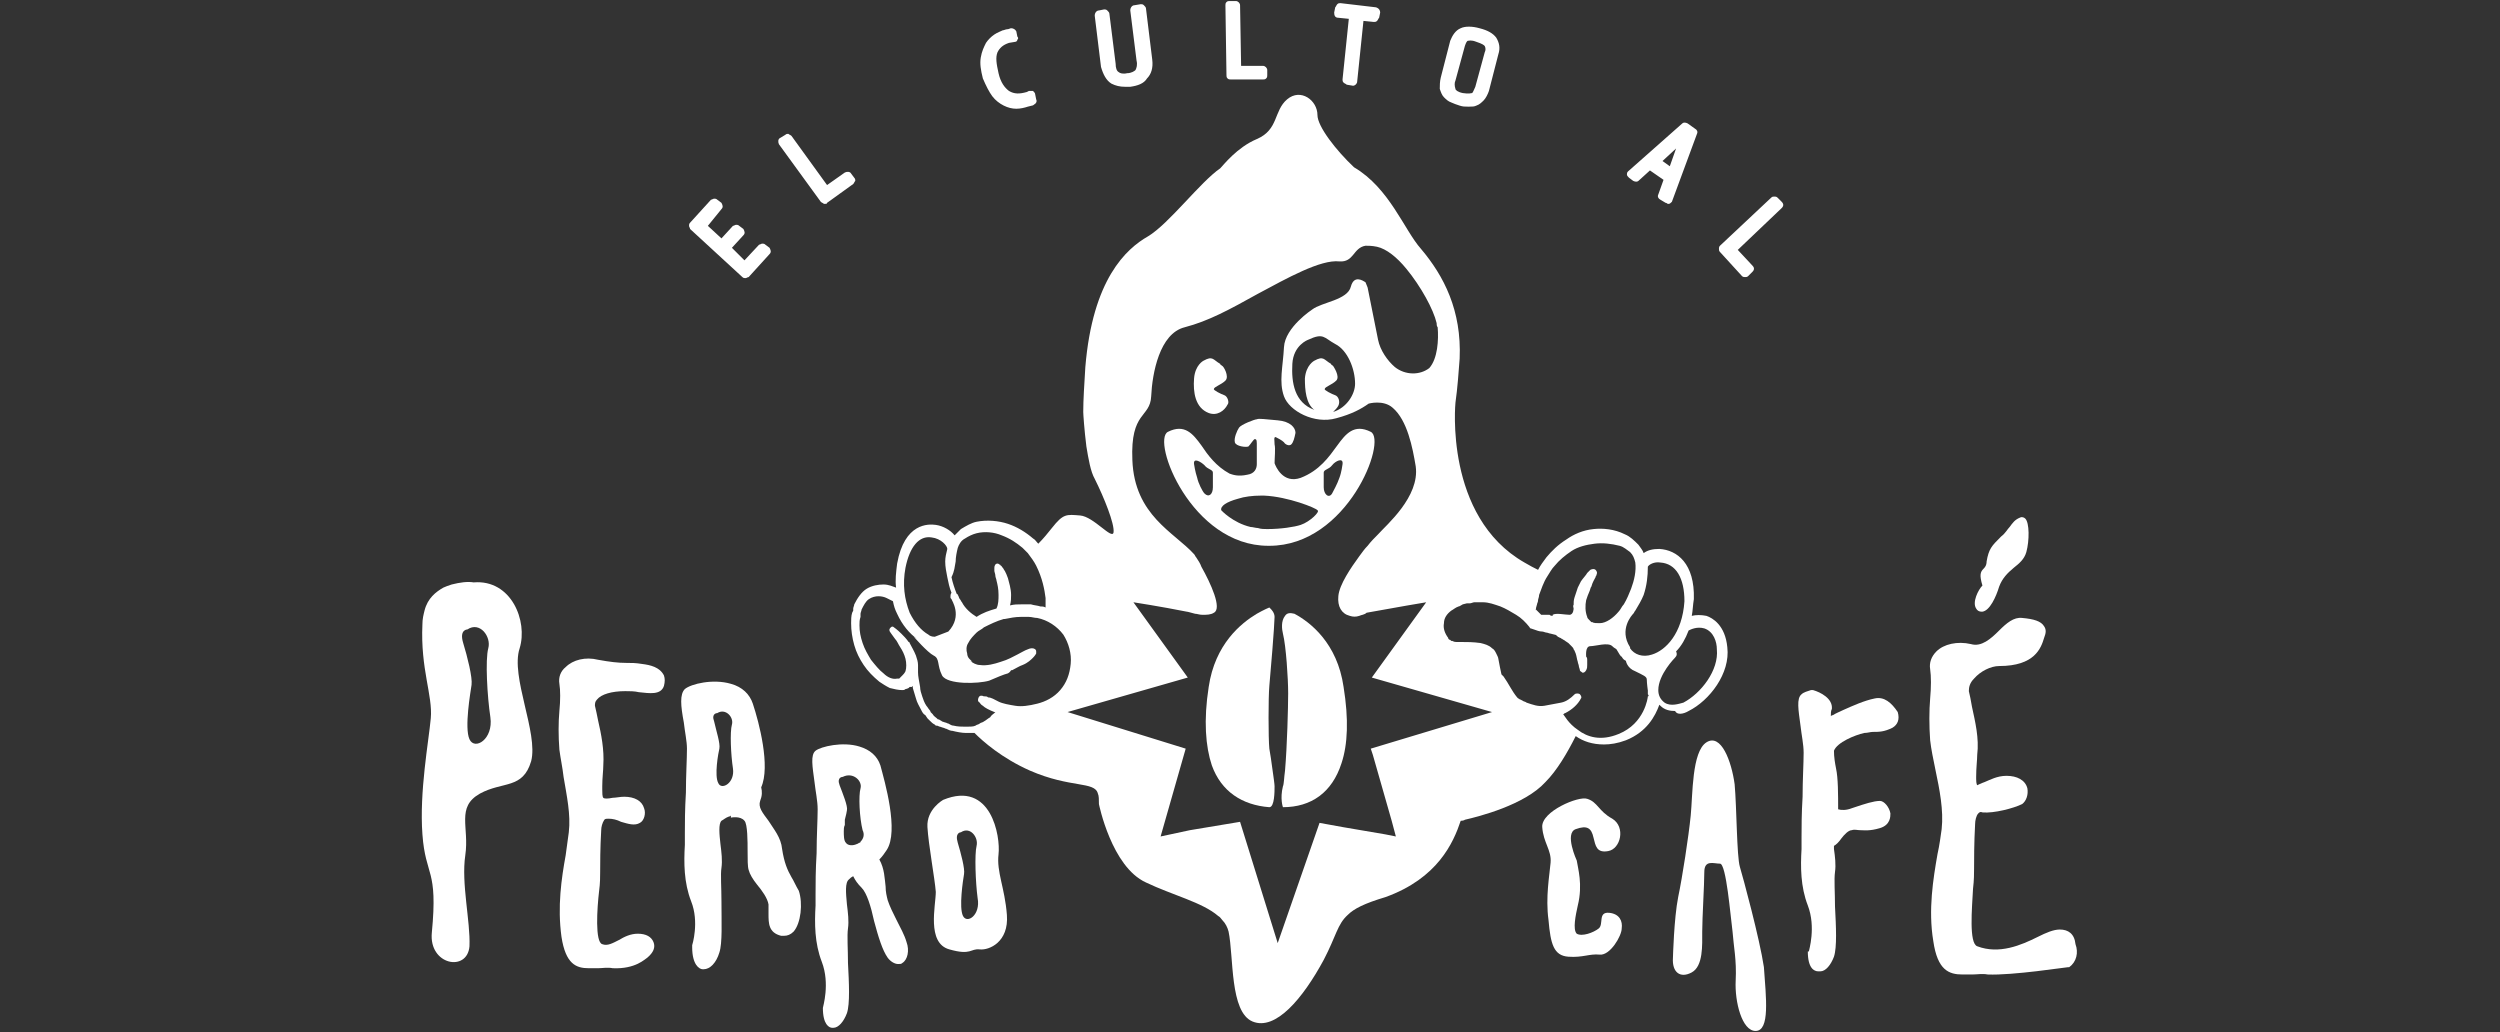 <?xml version="1.0" encoding="utf-8"?>
<!-- Generator: Adobe Illustrator 19.0.0, SVG Export Plug-In . SVG Version: 6.00 Build 0)  -->
<svg version="1.1" id="Layer_1" xmlns="http://www.w3.org/2000/svg" xmlns:xlink="http://www.w3.org/1999/xlink" x="0px" y="0px"
	 viewBox="0 0 239.1 98.7" style="enable-background:new 0 0 239.1 98.7;" xml:space="preserve">
<rect x="0" y="0" width="239.1" height="98.7" fill="#333333" stroke="none"/>
<style type="text/css">
	.st0{fill:#fff;}
</style>
<g id="XMLID_53_">
	<path id="XMLID_328_" class="st0" d="M131.1,41.3c-1.6-0.8-2.4,0.2-3.2,1.3c-0.8,1.1-1.7,2.4-3.5,3.1c-1.7,0.6-2.4-1.1-2.5-1.4
		c0-0.5,0.1-1.4,0-1.8c0-0.4-0.1-0.7,0.1-0.7c0.2,0.1,0.6,0.3,0.8,0.5c0.1,0.2,0.5,0.4,0.7,0.2c0.2-0.2,0.3-0.6,0.4-1.1
		c0-0.5-0.5-1.1-1.7-1.2c-1.2-0.1-1.8-0.2-2-0.1c-0.2,0-1.5,0.5-1.7,0.8c-0.2,0.3-0.5,1-0.4,1.4c0.1,0.4,1.1,0.5,1.3,0.4
		c0.2-0.2,0.5-0.7,0.6-0.7c0.1,0,0.2,0,0.2,0.4c0,0.3,0,1.1,0,1.6h0l0,0c0,0.1,0,0.2,0,0.2c0,0,0,0.1,0,0.1c0,0,0,0,0,0.1
		c0,0.4-0.2,0.9-0.9,1c-0.9,0.2-1.4,0-1.7-0.1c-1.3-0.7-2.1-1.8-2.7-2.7c-0.8-1.1-1.6-2.1-3.2-1.3c-1.6,0.8,2.2,10.9,9.6,10.9h0.1
		C128.9,52.2,132.7,42.1,131.1,41.3z M116,46.6c0,0.7-0.4,1-0.8,0.6c-0.2-0.2-0.6-1-0.7-1.5c-0.2-0.6-0.3-1.3-0.3-1.3
		c-0.1-0.7,0.7-0.2,1,0.1c0.3,0.4,0.8,0.4,0.8,0.7S116,45.9,116,46.6z M124.4,50.2c-0.6,0.2-1.9,0.4-3.2,0.4c-0.3,0-0.6,0-0.9-0.1
		c-0.2,0-0.5-0.1-0.7-0.1c-1.7-0.4-2.8-1.6-2.8-1.6c-0.1-0.4,0.5-0.8,1.6-1.1c0.6-0.2,1.4-0.3,2.2-0.3c0.1,0,0.2,0,0.3,0
		c2.3,0.1,5,1.2,5.1,1.4C126.3,48.9,125.3,49.9,124.4,50.2z M126.6,46.6c0-0.7,0-1.1,0-1.4c0-0.3,0.5-0.3,0.8-0.7
		c0.3-0.4,1.1-0.8,1-0.1c0,0-0.1,0.8-0.3,1.3c-0.2,0.6-0.6,1.3-0.7,1.5C127.1,47.7,126.6,47.3,126.6,46.6z"/>
	<path id="XMLID_331_" class="st0" d="M115.6,39.5c0.8,0.3,1.5-0.2,1.8-0.8c0,0,0,0,0,0c0.2-0.2,0-0.8-0.3-0.9
		c-0.3-0.1-1.1-0.5-1-0.6c0-0.2,0.7-0.4,1.1-0.8c0.4-0.4-0.2-1.4-0.3-1.4c-0.1-0.1-0.2-0.1-0.2-0.2c-0.7-0.4-0.7-0.8-1.6-0.3
		c0,0-0.8,0.4-0.9,1.7C114.1,37.5,114.3,39,115.6,39.5z"/>
	<path id="XMLID_332_" class="st0" d="M121.9,59c0-0.4-0.3-0.7-0.4-0.8c-0.1-0.1-0.1-0.1-0.1-0.1s-0.5,0.2-1.2,0.6
		c-1.5,0.9-4,2.9-4.6,7c-0.5,3.2-0.3,5.7,0.3,7.5c0.9,2.5,2.9,3.8,5.5,4c0.5,0,0.5-1.5,0.5-2c0-0.2-0.1-0.9-0.2-1.6
		c-0.1-0.7-0.2-1.5-0.3-2c-0.1-1-0.1-4.9,0-6C121.5,64.6,121.9,59.7,121.9,59z"/>
	<path id="XMLID_333_" class="st0" d="M123.8,58.7c-0.4-0.1-0.7-0.1-0.9,0.2c-0.4,0.5-0.3,1.3-0.2,1.7l0,0c0.3,1.2,0.5,4.3,0.5,5.7
		c0,1.3-0.1,5.1-0.3,7.4c-0.1,0.7-0.1,1.3-0.2,1.5c-0.3,1.2,0,2,0,2c2.7,0,4.7-1.4,5.6-4.2c0.6-1.8,0.7-4.2,0.2-7.3
		C127.9,61.5,125.3,59.5,123.8,58.7z"/>
	<path id="XMLID_336_" class="st0" d="M161.5,68c2-1,4-3.6,3.7-6.1c-0.2-2.1-1.4-2.8-2-3c-0.5-0.1-1-0.1-1.4,0
		c0.1-0.5,0.1-1,0.2-1.6c0.1-3.4-1.6-4.7-3.3-4.8c-0.6,0-1.1,0.1-1.5,0.4c-0.1-0.3-0.3-0.5-0.5-0.8c-0.4-0.4-0.8-0.8-1.3-1
		c-1-0.5-2.1-0.6-3-0.5c-1,0.1-1.9,0.5-2.6,1c-0.8,0.5-1.4,1.1-1.9,1.7c-0.3,0.4-0.6,0.8-0.8,1.2c-0.4-0.2-0.8-0.4-1.3-0.7
		c-7.7-4.4-6.6-15.3-6.6-15.3h0c0.2-1.4,0.3-2.9,0.4-4.2c0.2-4.6-1.5-7.9-3.7-10.5c-1.6-1.8-3-5.8-6.4-7.8c-1.7-1.6-3.5-3.9-3.5-5
		c0-1.4-1.6-2.6-2.9-1.5c-1.3,1.1-0.8,2.9-2.9,3.8c-1.9,0.8-3.2,2.5-3.5,2.8c-1.9,1.3-4.9,5.3-6.9,6.5c-2.1,1.2-5.3,4.1-6,12.5
		c-0.1,1.7-0.2,3.1-0.2,4.3c0,0.2,0.1,1.7,0.3,3.3c0.2,1.2,0.4,2.4,0.8,3.1c0.9,1.8,1.9,4.3,1.8,5.1c-0.1,0.8-1.9-1.5-3.2-1.6l0,0
		c-1.3-0.1-1.6-0.2-2.7,1.2l0,0c-0.4,0.5-0.8,1-1.3,1.5c-0.2-0.2-0.3-0.4-0.5-0.5c-0.7-0.6-1.5-1.1-2.4-1.4c-0.9-0.3-2-0.4-3-0.2
		c-0.5,0.1-1,0.4-1.5,0.7c-0.2,0.2-0.4,0.4-0.6,0.6c-0.4-0.5-1.1-0.9-1.8-1c-0.7-0.1-3-0.2-3.7,3.7c-0.1,0.8-0.2,1.6-0.1,2.3
		c-0.3-0.1-0.7-0.3-1.2-0.3c-0.5,0-1.1,0.1-1.6,0.4c-0.5,0.3-0.9,0.9-1.2,1.5c0,0.1-0.1,0.3-0.1,0.4l0,0.1l0,0.1l0,0l0,0l0,0
		l-0.1,0.2c-0.1,0.3-0.1,0.7-0.1,1c0,0.7,0.1,1.4,0.3,2.1c0.2,0.7,0.5,1.3,0.9,1.9c0.4,0.6,0.9,1.1,1.5,1.6c0.3,0.2,0.6,0.4,1,0.6
		c0.4,0.1,0.8,0.2,1.2,0.2c0.1,0,0.2,0,0.3-0.1c0.1,0,0.3-0.1,0.3-0.1l0.1-0.1l0,0l0.1,0l0,0l0.1,0c0,0,0.1-0.1,0.1-0.1
		c0,0.1,0,0.1,0,0.2c0.1,0.3,0.2,0.7,0.3,1c0.1,0.4,0.3,0.7,0.5,1.1c0.1,0.2,0.2,0.4,0.4,0.5l0.2,0.3c0.1,0.1,0.2,0.2,0.2,0.2
		c0.2,0.2,0.3,0.3,0.5,0.4l0.1,0.1l0,0l0,0l0,0l0,0l0.1,0c0.1,0,0.2,0.1,0.3,0.1l0.3,0.1c0.1,0,0.2,0.1,0.3,0.1
		c0.2,0.1,0.4,0.2,0.6,0.2c0.4,0.1,0.9,0.2,1.3,0.2c0.2,0,0.4,0,0.6,0c0.1,0,0.1,0,0.2,0c0.8,0.8,2.6,2.4,5.3,3.6
		c3.9,1.7,6.2,1,6.5,2.2c0.1,0.2,0.1,0.6,0.1,1l0,0c0,0,1.2,6,4.5,7.5c2.5,1.2,5.4,1.9,6.9,3.2c0.2,0.1,0.3,0.3,0.4,0.4
		c0.3,0.3,0.5,0.7,0.6,1.1c0.5,2.4,0.1,7.7,2.3,8.6s4.8-2.2,6.8-5.9c1.2-2.3,1.3-3.4,2.3-4.3c0.6-0.6,1.6-1.1,3.6-1.7
		c5-1.8,6.5-5.2,7.2-7.3c0,0,0.3,0,0.4-0.1c1.3-0.3,5.7-1.4,7.7-3.6c1.1-1.1,2.1-2.8,2.9-4.4c0.7,0.5,1.6,0.8,2.7,0.8
		c0.6,0,1.3-0.1,2.1-0.4c2-0.8,2.8-2.3,3.2-3.4c0,0,0.1,0.1,0.1,0.1c0.4,0.4,0.9,0.5,1.4,0.5C160.4,68.4,161,68.3,161.5,68z
		 M146.9,58.2L146.9,58.2c0,0,0-0.1,0.1-0.4c0-0.1,0.1-0.2,0.1-0.4c0-0.1,0.1-0.3,0.1-0.5c0.2-0.5,0.4-1.2,0.8-1.8
		c0.2-0.3,0.4-0.7,0.7-1c0.4-0.5,1-1,1.6-1.4c0.6-0.4,1.4-0.6,2.2-0.7c0.8-0.1,1.6,0,2.4,0.2c0.4,0.1,0.7,0.4,1,0.6
		c0.3,0.3,0.4,0.6,0.5,1c0.1,0.8-0.1,1.7-0.4,2.5c-0.2,0.5-0.4,1-0.7,1.5c-0.2,0.2-0.3,0.5-0.5,0.7c-0.5,0.6-1.2,1.1-1.8,1.1
		c-0.3,0-0.6,0-0.7-0.1c0,0,0,0-0.1,0l-0.1-0.1c0,0-0.1-0.1-0.1-0.1c-0.1-0.1-0.2-0.2-0.2-0.3c-0.2-0.5-0.2-1.1-0.1-1.6
		c0.1-0.3,0.2-0.6,0.3-0.8c0.1-0.2,0.1-0.4,0.2-0.5c0.1-0.4,0.3-0.7,0.4-0.9c0-0.1,0.1-0.2,0.1-0.2c0,0,0-0.1,0-0.1l0,0
		c0.1-0.1,0-0.3-0.1-0.4c-0.1-0.1-0.3-0.1-0.5,0c0,0,0,0-0.1,0.1c0,0-0.1,0.1-0.2,0.2c-0.1,0.2-0.4,0.5-0.6,0.8
		c-0.1,0.2-0.2,0.4-0.3,0.6c-0.1,0.3-0.2,0.6-0.3,0.9c-0.1,0.3-0.1,0.5-0.1,0.8c-0.1-0.1,0,0.3,0,0.3s0,0.6-0.4,0.6s-1.3-0.2-1.6,0
		c0,0,0,0,0,0.1c-0.1,0-0.2,0-0.3-0.1c-0.3,0-0.5,0-0.8,0c-0.2-0.2-0.3-0.3-0.5-0.5C146.8,58.5,146.9,58.3,146.9,58.2z M91.4,53.7
		c0-0.4,0.1-0.9,0.2-1.3c0.1-0.3,0.3-0.7,0.7-0.9c0.3-0.2,0.7-0.4,1.1-0.5c0.8-0.2,1.7-0.1,2.4,0.2c0.8,0.3,1.4,0.7,2,1.2
		c0.2,0.2,0.3,0.3,0.5,0.5c0.3,0.4,0.6,0.8,0.8,1.2c0.6,1.2,0.8,2.3,0.9,3.1c0,0.2,0,0.4,0,0.5c0,0.2,0,0.3,0,0.4c0,0,0,0,0,0
		c-0.2-0.1-0.3-0.1-0.5-0.1c-0.3-0.1-0.6-0.1-0.9-0.2l-0.5,0l-0.4,0c-0.4,0-0.7,0-1.1,0.1c0,0,0,0,0,0c0.1-0.4,0.1-0.7,0.1-1
		c0-0.6-0.2-1.2-0.3-1.6c-0.1-0.3-0.2-0.5-0.3-0.7c-0.1-0.1-0.1-0.2-0.2-0.3c-0.1-0.1-0.1-0.2-0.2-0.2c0-0.1-0.1-0.1-0.1-0.1l0,0
		c-0.1-0.1-0.2-0.1-0.2-0.1c-0.2,0-0.3,0.2-0.3,0.4c0,0,0,0,0,0.1c0,0.1,0,0.1,0,0.2c0,0.1,0.1,0.3,0.1,0.5c0,0.1,0.1,0.3,0.1,0.4
		c0.1,0.4,0.2,0.8,0.2,1.4c0,0.4,0,0.9-0.2,1.3c-0.7,0.2-1.3,0.4-1.9,0.8c-0.5-0.3-1.1-0.8-1.4-1.4c-0.1-0.1-0.1-0.2-0.2-0.3
		c-0.1-0.1-0.1-0.3-0.2-0.4c0,0,0-0.1-0.1-0.1c-0.2-0.5-0.4-1.1-0.5-1.6C91.3,54.6,91.3,54.2,91.4,53.7z M86.6,54.3
		c0.4-2,1.3-3.1,2.5-2.9c0.9,0.1,1.5,0.8,1.5,1.1c-0.1,0.4-0.2,0.8-0.2,1.2c0,0.5,0.1,1,0.2,1.5c0.1,0.5,0.2,1,0.4,1.5
		c-0.1,0.1-0.1,0.3-0.1,0.4c0,0.1,0,0.1,0.1,0.2c0,0.1,1.1,1.6-0.3,3.1l-1.3,0.5c-0.3,0-0.5-0.1-0.6-0.2c-0.7-0.4-1.3-1.1-1.8-2.1
		C86.5,57.3,86.3,55.9,86.6,54.3z M99.2,67.3c-0.8,0.2-1.5,0.3-2.1,0.2c-0.6-0.1-1.2-0.2-1.6-0.4c-0.4-0.2-0.7-0.4-1-0.4
		c-0.1-0.1-0.2-0.1-0.3-0.1c-0.1,0-0.1,0-0.1,0c-0.2-0.1-0.4-0.1-0.5,0.1c-0.1,0.2-0.1,0.4,0.1,0.5c0,0,0.1,0.2,0.3,0.3
		c0.2,0.2,0.6,0.4,1.1,0.6c0,0,0.1,0,0.1,0c0,0-0.1,0.1-0.1,0.1c-0.1,0.1-0.3,0.2-0.4,0.4c-0.2,0.1-0.4,0.3-0.6,0.4
		c-0.1,0.1-0.3,0.1-0.4,0.2c-0.1,0.1-0.3,0.1-0.4,0.2c-0.2,0.1-0.5,0.1-0.8,0.1c-0.1,0-0.1,0-0.2,0c-0.3,0-0.7,0-1.1-0.1
		c-0.2,0-0.3-0.1-0.5-0.2c-0.1,0-0.2-0.1-0.3-0.1L90.1,69c-0.1-0.1-0.2-0.1-0.3-0.2l-0.1,0l0,0l0,0c0,0,0,0,0,0l0,0l0,0l-0.1-0.1
		c-0.1-0.1-0.3-0.2-0.4-0.4c-0.1-0.1-0.1-0.1-0.2-0.2C89,68.1,89,68,88.9,67.9c-0.1-0.1-0.2-0.3-0.3-0.4c-0.2-0.3-0.3-0.6-0.4-0.9
		C88.1,66.3,88,66,88,65.7c-0.1-0.6-0.2-1-0.2-1.4c0,0,0,0,0,0c0-0.2,0-0.4,0-0.7c0-0.3-0.1-0.6-0.2-0.9c-0.2-0.5-0.4-0.8-0.6-1.2
		c0,0,0-0.1-0.1-0.1c-0.2-0.3-0.5-0.6-0.7-0.8c-0.4-0.4-0.7-0.6-0.7-0.6c-0.1-0.1-0.2-0.1-0.3,0c0,0,0,0,0,0
		c-0.1,0.1-0.2,0.2-0.1,0.4c0,0,0.2,0.3,0.5,0.7c0.2,0.2,0.3,0.5,0.5,0.8c0.2,0.3,0.4,0.7,0.5,1.1c0.1,0.4,0.1,0.9,0,1.2
		c-0.1,0.2-0.2,0.3-0.3,0.4c0,0-0.1,0.1-0.1,0.1l0,0l0,0L86,64.9c-0.1,0-0.1,0-0.1,0c0,0-0.1,0-0.1,0c-0.4,0.1-0.9-0.1-1.3-0.5
		c-0.4-0.3-0.8-0.8-1.2-1.3c-0.3-0.5-0.6-1-0.8-1.6c-0.2-0.6-0.3-1.1-0.3-1.7c0-0.3,0-0.5,0.1-0.8l0-0.2l0,0l0,0l0,0l0-0.1
		c0-0.1,0.1-0.3,0.1-0.4c0.2-0.4,0.4-0.8,0.7-1c0.6-0.4,1.3-0.3,1.7-0.1c0.2,0.1,0.4,0.2,0.4,0.2c0,0,0,0,0,0c0,0,0,0,0,0l0.2,0.1
		c0.1,0.5,0.2,0.8,0.4,1.2c0.5,1.1,1.2,1.9,1.9,2.4l-0.3-0.2c0,0,1.3,1.5,1.9,1.8c0.6,0.3,0.3,0.9,0.8,1.9c0.5,0.9,3.5,0.8,4.5,0.5
		c0.7-0.3,1.4-0.6,1.8-0.7c0.2-0.1,0.3-0.3,0.3-0.3l0,0c0,0,0.1,0,0.1,0c0.4-0.2,0.7-0.4,1-0.5c0.5-0.2,0.8-0.5,1-0.7
		c0.2-0.2,0.3-0.4,0.3-0.4c0-0.1,0-0.1,0-0.2c0-0.2-0.2-0.3-0.4-0.3l0,0c0,0-0.2,0-0.4,0.1c-0.3,0.1-0.6,0.3-1,0.5
		c-0.4,0.2-0.9,0.5-1.6,0.7c-0.6,0.2-1.3,0.4-2,0.3c-0.3,0-0.7-0.2-0.9-0.4l0,0l0,0l0,0L93,63.3l-0.1-0.1c-0.1-0.1-0.1-0.1-0.2-0.2
		c-0.1-0.1-0.2-0.3-0.2-0.5c-0.1-0.3-0.1-0.7,0.1-1c0.2-0.4,0.5-0.7,0.8-1c0.2-0.2,0.5-0.3,0.7-0.5c0.6-0.3,1.2-0.6,1.9-0.8
		c0,0,0.1,0,0.1,0c0.5-0.1,1-0.2,1.5-0.2l0.4,0l0.4,0c0.3,0,0.5,0.1,0.8,0.1c1,0.2,1.9,0.8,2.5,1.6c0.5,0.8,0.8,1.8,0.7,2.8
		c-0.1,1-0.4,1.8-1,2.5C100.8,66.7,100,67.1,99.2,67.3z M131.1,71.6l0.2,0.6l1.8,6.3l0.4,1.5l-1-0.2l-4.1-0.7l-2.2-0.4l-4,11.5
		l-3.6-11.6l-4.8,0.8L111,80l2-7l0.4-1.4l-11.3-3.5l11.5-3.3l-5.2-7.2c0,0,2.6,0.4,5.1,0.9c0.1,0,0.4,0.1,0.8,0.2
		c0.2,0,0.4,0.1,0.7,0.1c0.4,0,0.8,0,1.1-0.2c0.8-0.4-0.3-2.8-1.2-4.4c-0.1-0.3-0.3-0.6-0.5-0.9c0,0,0,0,0,0
		c-0.1-0.1-0.1-0.2-0.2-0.3c-1.9-2.1-5.7-3.7-5.9-9c-0.2-4.7,1.7-4,1.8-6.1c0.1-2.2,0.8-6,3.2-6.6c2.3-0.6,4.3-1.7,7-3.2
		c2.8-1.5,6-3.3,7.8-3.1c1.4,0.1,1.3-1.3,2.5-1.5c0.3,0,0.6,0,1.1,0.1c0.9,0.2,1.9,1,2.8,2.1c1.4,1.7,2.6,3.9,2.9,5.2
		c0,0.1,0,0.3,0.1,0.4c0.1,1.2,0,3-0.8,3.9c-0.1,0.1-0.2,0.2-0.3,0.3c0.1-0.1,0.2-0.2,0.3-0.3c-0.9,0.7-2.3,0.7-3.3-0.1l0,0l0,0
		c-0.7-0.6-1.4-1.6-1.6-2.6c-0.3-1.5-0.8-4-1-5l-0.2-0.5c-0.3-0.2-1.1-0.7-1.4,0.4c-0.3,1.3-2.8,1.5-3.7,2.2c0,0-2.6,1.7-2.7,3.6
		c-0.1,1.9-0.5,3.3,0,4.7c0.5,1.4,2.9,2.7,5,2.1c1.5-0.4,2.4-0.9,3.1-1.4l0,0c0,0,1.4-0.4,2.3,0.4c1.4,1.2,1.9,3.8,2.2,5.6
		c0.4,2.9-2.8,5.6-3.6,6.5c-0.3,0.3-0.7,0.7-1,1.1l0,0c0,0,0,0,0,0c-0.3,0.3-0.5,0.6-0.8,1c-0.8,1.1-1.9,2.7-2,3.8
		c-0.1,1,0.3,1.7,1.1,1.9c0.3,0.1,0.6,0.1,0.9,0c0.2-0.1,0.5-0.1,0.7-0.3c2.7-0.5,5.7-1,5.7-1l-5.2,7.2l11.5,3.3L131.1,71.6z
		 M127.7,37.8c-0.3-0.1-1.1-0.5-1-0.6c0-0.2,0.7-0.4,1.1-0.8c0.4-0.4-0.3-1.4-0.3-1.4c-0.1-0.1-0.2-0.1-0.2-0.2
		c-0.7-0.4-0.7-0.8-1.6-0.3c0,0-0.8,0.4-0.9,1.7c0,1.1,0.1,2.4,0.9,3c-1.9-0.7-2.2-2.6-2.1-4.4c0.1-1.8,1.5-2.3,1.5-2.3
		c1.5-0.7,1.5-0.2,2.6,0.4c1.2,0.6,1.9,2.4,1.9,3.8c0,1-0.8,2.3-2.1,2.7c0.2-0.2,0.4-0.4,0.5-0.6c0,0,0,0,0,0
		C128.2,38.4,128,37.9,127.7,37.8z M157.6,66.6c0,0.1-0.3,2.6-2.8,3.6c-1.7,0.7-3,0.3-3.9-0.4c-0.9-0.6-1.3-1.4-1.4-1.5
		c0.1,0,0.1-0.1,0.2-0.1c0.6-0.3,1.2-0.8,1.5-1.4c0.1-0.1,0-0.3-0.1-0.4c-0.1-0.1-0.4-0.1-0.5,0l0,0c-0.4,0.4-0.8,0.7-1.3,0.8
		c-0.5,0.1-1.1,0.2-1.6,0.3c-0.6,0.1-1.1-0.1-1.7-0.3c-0.1-0.1-0.3-0.1-0.4-0.2l-0.2-0.1c-0.1,0-0.1-0.1-0.2-0.1l-0.1-0.1
		c-0.5-0.6-0.8-1.3-1.3-2c-0.1-0.1-0.1-0.1-0.2-0.2c-0.1-0.5-0.2-0.9-0.3-1.5c0-0.1-0.1-0.3-0.2-0.5c-0.1-0.2-0.2-0.4-0.4-0.5
		c-0.3-0.3-0.7-0.4-1.1-0.5c-0.7-0.1-1.3-0.1-1.9-0.1c-0.1,0-0.3,0-0.4,0c-0.1,0-0.2,0-0.4-0.1l-0.1,0l0,0c0,0,0,0,0,0l0,0
		c0,0,0,0-0.1-0.1c-0.1,0-0.2-0.1-0.2-0.2c-0.3-0.4-0.5-0.9-0.4-1.4c0-0.5,0.3-0.9,0.7-1.2c0.2-0.1,0.4-0.3,0.7-0.4
		c0.1,0,0.2-0.1,0.4-0.2l0.4-0.1l0.1,0l0,0l0,0l0,0l0,0l0.2,0c0.1,0,0.3-0.1,0.4-0.1c0.3,0,0.6,0,0.8,0c0.6,0,1.1,0.2,1.7,0.4
		c0.5,0.2,1,0.5,1.5,0.8c0.5,0.3,0.9,0.7,1.3,1.2l0,0c0,0,0,0.1,0.1,0.1l0.3,0.1c0.3,0.1,0.5,0.2,0.8,0.2c0.1,0,0.3,0.1,0.4,0.1
		c0.1,0,0.3,0.1,0.4,0.1l0.4,0.1c0.1,0,0.2,0.1,0.3,0.2l0.2,0.1c0.1,0,0.1,0.1,0.2,0.1c0.1,0.1,0.2,0.1,0.3,0.2l0.3,0.2l0.3,0.3
		c0.1,0.1,0.2,0.2,0.2,0.3c0.1,0.1,0.1,0.2,0.2,0.4c0.1,0.3,0.1,0.5,0.2,0.8c0,0.1,0.1,0.3,0.1,0.4c0,0.1,0.1,0.3,0.1,0.4l0,0
		c0,0.1,0.1,0.1,0.2,0.2c0.1,0.1,0.3,0,0.4-0.2c0.1-0.2,0.1-0.3,0.1-0.5c0-0.2,0-0.3,0-0.5c0-0.1,0-0.2-0.1-0.3l0,0
		c0-0.1-0.1-1,0.4-1c0.5,0,1.7-0.4,2.1,0c0.2,0.2,0.3,0.2,0.4,0.3c0.1,0.2,0.2,0.3,0.3,0.5c0.1,0.1,0.1,0.2,0.2,0.2
		c0.1,0.2,0.2,0.3,0.4,0.4c0,0,0.1,0.7,0.9,1c0.8,0.4,1.1,0.5,1.1,0.8c0,0.3,0.1,1.1,0.1,1c0,0.1,0,0.3,0,0.4
		C157.7,66.5,157.7,66.6,157.6,66.6z M158,62.6c-0.9,0.3-1.7,0-2.1-0.6c0,0,0,0,0-0.1c-1.1-1.7,0.2-3.1,0.3-3.2
		c0.1-0.1,0.1-0.2,0.2-0.3c0,0,0,0,0,0c0.3-0.5,0.6-1,0.8-1.5c0.3-0.9,0.4-1.8,0.4-2.7c0.1-0.2,0.6-0.5,1.2-0.4
		c1.5,0.1,2.3,1.5,2.3,3.7C160.9,60.6,159.3,62.2,158,62.6z M159.2,67.2c-0.4-0.3-0.6-0.7-0.6-1.2c0-1.5,1.6-3.1,1.6-3.1
		c0.2-0.2,0.2-0.4,0.1-0.6c0.5-0.5,0.9-1.2,1.2-2c0.2-0.1,0.8-0.4,1.5-0.2c0.9,0.3,1.2,1.3,1.2,2c0.2,2-1.5,4.2-3.2,5.1
		C160.6,67.3,159.8,67.6,159.2,67.2z"/>
	<path id="XMLID_347_" class="st0" d="M49.7,62c0.8-2.6-0.8-6.6-4.4-6.3c-0.6-0.1-1.3,0-2.1,0.2c-0.3,0.1-0.6,0.2-0.8,0.3h0
		c-0.7,0.4-1.5,1-1.8,2.2c-0.1,0.4-0.2,0.8-0.2,1.3c-0.2,4.3,1,6.8,0.8,9c-0.2,2.2-1.1,7-0.8,11.1c0.3,4.1,1.5,3.2,0.9,9.4
		c-0.3,3.1,3.4,3.8,3.6,1.3c0.1-2.4-0.8-6-0.4-8.7c0.4-2.7-0.9-4.6,1.4-5.9c2.2-1.2,4.1-0.4,4.9-3.1C51.5,70.1,48.8,64.7,49.7,62z
		 M44.9,70.7c-0.5-1.1,0.1-4.5,0.2-5.2c0.1-0.7-0.4-2.7-0.8-4c-0.4-1.3,0.4-1.3,0.4-1.3c1.2-0.8,2.3,0.7,2,1.8
		c-0.3,1.1-0.1,4.6,0.2,6.6C47.2,70.7,45.4,71.8,44.9,70.7z"/>
	<path id="XMLID_350_" class="st0" d="M95.5,81.7c0.2-1.7-0.7-7.1-5.3-5.2c0,0-1.6,0.9-1.5,2.6c0.1,1.7,0.7,4.9,0.8,6.2
		c0,1.3-0.9,4.9,1.3,5.5c2.1,0.6,2-0.1,2.9,0c0.9,0.1,2.8-0.7,2.6-3.3S95.3,83.4,95.5,81.7z M92.1,87.6c-0.4-0.8,0-3.4,0.1-4
		c0.1-0.5-0.3-2-0.6-3s0.3-1,0.3-1c0.9-0.6,1.7,0.5,1.5,1.3c-0.2,0.8-0.1,3.5,0.1,5C93.8,87.5,92.5,88.4,92.1,87.6z"/>
	<path id="XMLID_351_" class="st0" d="M61.4,63.5c-0.6-0.1-1-0.1-1.5-0.1c-0.8,0-1.6-0.1-2.7-0.3c-1.2-0.3-2.4,0-3.1,0.7
		c-0.5,0.4-0.7,1-0.6,1.6c0.1,0.6,0.1,1.6,0,2.6c-0.1,1.1-0.1,2.4,0,3.7c0.1,0.8,0.3,1.7,0.4,2.6c0.3,1.8,0.7,3.6,0.5,5.3
		c-0.1,0.7-0.2,1.4-0.3,2.2c-0.4,2.2-0.8,4.9-0.4,7.8c0.4,2.6,1.4,3,2.6,3c0.3,0,0.6,0,0.9,0c0.4,0,0.9-0.1,1.4,0
		c2.2,0.1,3.1-0.9,3.3-1c0.6-0.5,0.8-1,0.6-1.5c-0.2-0.5-0.7-0.8-1.5-0.8c-0.7,0-1.3,0.3-1.8,0.6c-0.6,0.3-1.1,0.6-1.6,0.4
		c-0.7-0.2-0.5-3.4-0.3-5.1c0.1-0.7,0.1-1.4,0.1-1.8c0-0.7,0-2.3,0.1-4c0-0.3,0.1-0.7,0.3-1c0.1-0.1,0.2-0.1,0.4-0.1
		c0.4,0,0.8,0.1,1.2,0.3c0.7,0.2,1.3,0.4,1.8,0.1c0.4-0.2,0.6-0.9,0.4-1.4c-0.2-0.7-0.9-1.1-1.9-1.1c-0.4,0-0.8,0.1-1.1,0.1
		c-0.5,0.1-0.8,0.1-0.9,0c-0.1-0.1-0.1-0.5-0.1-0.8c0-0.1,0-0.1,0-0.2c0,0,0,0,0,0c0,0,0-0.1,0-0.1c0-0.8,0.1-1.5,0.1-2
		c0.1-1.5-0.2-3-0.5-4.3c-0.1-0.5-0.2-1-0.3-1.4c0-0.2,0-0.4,0.2-0.6c0.4-0.5,1.4-0.8,2.7-0.8c0.4,0,0.9,0,1.3,0.1
		c1,0.1,2.1,0.3,2.4-0.6c0.1-0.4,0.1-0.7,0-1C63.1,63.8,62.2,63.6,61.4,63.5z"/>
	<path id="XMLID_352_" class="st0" d="M197,88.9c-0.6,0-1.3,0.3-2.1,0.7c-1.6,0.8-3.7,1.7-5.8,0.9c-0.8-0.3-0.5-3.6-0.4-5.5
		c0.1-0.8,0.1-1.5,0.1-1.9c0-0.8,0-2.5,0.1-4.3c0-0.3,0.1-0.8,0.3-1c0.1-0.1,0.2-0.2,0.4-0.1c1.1,0.1,3-0.4,3.8-0.8
		c0.4-0.3,0.6-0.9,0.5-1.5c-0.2-0.8-1-1.2-2-1.2c-0.9,0-1.6,0.4-2.1,0.6c-0.3,0.1-0.7,0.3-0.7,0.3c0,0-0.1-0.1-0.1-0.6
		c0-0.1,0-0.1,0-0.2c0-0.9,0.1-1.6,0.1-2.1c0.2-1.6-0.2-3.2-0.5-4.6c-0.1-0.6-0.2-1.1-0.3-1.5c0-0.4,0.1-0.8,0.5-1.2
		c0.6-0.7,1.6-1.2,2.4-1.2c3.4,0,4-1.7,4.3-2.7c0.2-0.5,0.2-0.8,0-1.1c-0.3-0.5-1-0.7-2.1-0.8c-0.8-0.1-1.5,0.5-2.2,1.2
		c-0.8,0.8-1.7,1.6-2.7,1.3c-1.3-0.3-2.6,0-3.3,0.7c-0.5,0.5-0.7,1.1-0.6,1.7c0.1,0.7,0.1,1.7,0,2.8c-0.1,1.2-0.1,2.6,0,4
		c0.1,0.9,0.3,1.8,0.5,2.8c0.4,1.9,0.8,3.9,0.6,5.7c-0.1,0.7-0.2,1.5-0.4,2.4c-0.4,2.3-0.9,5.3-0.4,8.3c0.4,2.8,1.5,3.2,2.8,3.2
		c0.3,0,0.6,0,0.9,0c0.5,0,1-0.1,1.5,0c2.4,0.1,7.5-0.7,7.7-0.7l0.1,0l0,0c0.7-0.5,0.9-1.4,0.6-2.2C198.4,89.3,197.8,88.9,197,88.9z
		"/>
	<path id="XMLID_355_" class="st0" d="M75.7,83.9c-0.4-0.7-0.7-1.4-0.9-2.7c-0.1-1.1-0.8-1.9-1.3-2.7c-0.6-0.8-1-1.3-0.8-1.9
		c0.2-0.5,0.2-0.9,0.1-1.3c0.9-2-0.2-6.2-0.8-8c-0.3-0.9-1-1.6-2.1-1.9c-1.7-0.5-3.8,0-4.4,0.5c-0.5,0.5-0.4,1.6-0.1,3.2
		c0.1,0.9,0.3,1.8,0.3,2.5c0,1-0.1,2.6-0.1,4.2c-0.1,1.6-0.1,3-0.1,3.9c0,0.4,0,0.7,0,1.1c-0.1,1.7-0.1,3.6,0.6,5.4
		c0.8,2,0.1,4.2,0.1,4.2l0,0.1l0,0.1c0,1.7,0.7,2.1,1,2.1c0,0,0.1,0,0.1,0c0.6,0,1.2-0.6,1.5-1.6c0.3-0.9,0.2-2.9,0.2-4.9
		c0-1.3-0.1-2.6,0-3.2c0.1-0.7,0-1.5-0.1-2.3c-0.1-0.9-0.2-1.9,0.1-2.2c0.2-0.1,0.4-0.3,0.7-0.4c0.1,0,0.2-0.1,0.2-0.1l0,0.2
		c0,0,0.9-0.2,1.3,0.3c0.3,0.3,0.3,2,0.3,2.9c0,0.8,0,1.5,0.1,1.8c0.1,0.4,0.4,0.9,0.8,1.4c0.5,0.6,1,1.3,1.1,1.9c0,0.3,0,0.6,0,0.9
		c0,0.9,0,1.8,1.2,2.1c0.1,0,0.2,0,0.3,0c0.3,0,0.6-0.1,0.9-0.4c0.7-0.8,0.9-2.7,0.5-3.9C76.1,84.7,75.9,84.2,75.7,83.9z M68.7,74.9
		c-0.4-0.7,0-2.9,0.1-3.3c0.1-0.5-0.3-1.7-0.5-2.6c-0.3-0.8,0.3-0.8,0.3-0.8c0.8-0.5,1.6,0.4,1.4,1.1c-0.2,0.7-0.1,2.9,0.1,4.2
		C70.3,74.9,69,75.6,68.7,74.9z"/>
	<path id="XMLID_358_" class="st0" d="M85.7,87.9c-0.3-0.6-0.6-1.2-0.8-1.8c-0.1-0.4-0.2-0.8-0.2-1.3c-0.1-0.8-0.1-1.7-0.6-2.6
		c0.3-0.3,0.5-0.6,0.7-0.9c1.2-1.8-0.2-6.6-0.6-8.1c-0.3-0.9-1-1.5-2-1.8c-1.6-0.5-3.7,0-4.2,0.4c-0.5,0.4-0.3,1.5-0.1,3
		c0.1,0.9,0.3,1.8,0.3,2.6c0,1-0.1,2.6-0.1,4.2c-0.1,1.6-0.1,3-0.1,3.9c0,0.4,0,0.7,0,1.1c-0.1,1.7-0.1,3.6,0.6,5.4
		c0.8,2.1,0.1,4.3,0.1,4.4l0,0v0c0,1.6,0.6,1.9,0.9,1.9c0,0,0.1,0,0.1,0c0.5,0,1-0.6,1.3-1.4c0.3-0.9,0.2-2.9,0.1-4.8
		c0-1.3-0.1-2.6,0-3.3c0.1-0.7,0-1.5-0.1-2.3c-0.1-1.1-0.2-2.1,0.2-2.4c0.1-0.1,0.2-0.2,0.4-0.3c0.2,0.4,0.4,0.7,0.8,1.1
		c0.5,0.5,0.9,1.8,1.2,3.2c0.4,1.5,0.8,2.8,1.3,3.5c0.3,0.4,0.7,0.6,1,0.6c0.2,0,0.3,0,0.4-0.1c0.5-0.3,0.7-1.2,0.4-2
		C86.5,89.4,86.1,88.7,85.7,87.9z M82.3,80.5c0,0.1-0.1,0.1-0.1,0.1c-0.1,0-0.1,0.1-0.2,0.1c-0.4,0.2-0.9,0.2-1.1-0.1
		c-0.2-0.2-0.2-0.7-0.2-1.1c0-0.2,0-0.4,0.1-0.6c0,0,0-0.1,0-0.1c0-0.1,0-0.1,0-0.2c0-0.1,0-0.1,0-0.2c0.1-0.4,0.2-0.8,0.2-0.9
		c0.1-0.4-0.4-1.6-0.7-2.4c-0.3-0.8,0.3-0.8,0.3-0.8c1-0.5,1.9,0.4,1.7,1.1s-0.1,2.8,0.2,4C82.7,79.8,82.6,80.2,82.3,80.5z"/>
	<path id="XMLID_359_" class="st0" d="M179.3,66.8c-1,0.2-2.1,0.7-3,1.1c-0.4,0.2-0.7,0.3-1,0.5c-0.1,0-0.1,0-0.2,0.1
		c0-0.3,0-0.5,0.1-0.7c0.1-1-1.1-1.6-1.8-1.8l-0.1,0l-0.1,0c-0.3,0.1-0.7,0.2-0.9,0.4c-0.5,0.4-0.3,1.5-0.1,3
		c0.1,0.9,0.3,1.8,0.3,2.6c0,1-0.1,2.6-0.1,4.2c-0.1,1.6-0.1,3-0.1,3.9c0,0.4,0,0.7,0,1.1c-0.1,1.7-0.1,3.6,0.6,5.4
		c0.8,2.1,0.1,4.3,0.1,4.4l-0.1,0v0c0,1.6,0.6,1.9,1,1.9c0,0,0.2,0,0.2,0c0.5,0,1-0.6,1.3-1.4c0.3-0.9,0.2-2.9,0.1-4.8
		c0-1.3-0.1-2.6,0-3.3c0.1-0.7,0-1.5-0.1-2.2c0-0.1,0-0.2,0-0.3c0.2-0.1,0.5-0.4,0.7-0.7c0.3-0.4,0.7-0.8,1-0.8c0.3-0.1,0.5,0,0.8,0
		c0.4,0,0.9,0.1,1.9-0.2c1-0.3,1-1.1,1-1.4c-0.1-0.6-0.6-1.2-1-1.2c-0.6,0-1.5,0.3-2.4,0.6l-0.3,0.1c-0.5,0.2-1,0.2-1.3,0.1
		c0-1.4,0-3-0.2-3.9c-0.1-0.5-0.2-1.1-0.2-1.7c0.3-0.8,2-1.5,2.9-1.7c0.3,0,0.6-0.1,0.8-0.1c0.6,0,1.1,0,1.9-0.4
		c0.5-0.3,0.7-0.8,0.5-1.5C180.9,67.2,180.2,66.6,179.3,66.8z"/>
	<path id="XMLID_360_" class="st0" d="M189,58.2c0.1,0.2,0.3,0.3,0.5,0.3c0,0,0,0,0.1,0c0.7-0.1,1.3-1.4,1.6-2.4
		c0.3-0.8,0.8-1.3,1.4-1.8c0.5-0.4,1-0.8,1.2-1.5c0.3-1.1,0.3-2.8-0.1-3.2c-0.1-0.1-0.3-0.2-0.5-0.1c-0.5,0.2-0.7,0.5-1,0.9
		c-0.2,0.2-0.4,0.6-0.8,0.9l-0.1,0.1c-0.8,0.8-1.1,1.1-1.3,2.3c0,0.4-0.2,0.6-0.3,0.7c-0.3,0.3-0.4,0.6-0.1,1.6
		C189.2,56.4,188.6,57.6,189,58.2z"/>
	<path id="XMLID_361_" class="st0" d="M153.9,87.3c-1.1-0.1-0.5,1.1-1,1.5c-0.5,0.4-1.6,0.8-2.1,0.5c-0.4-0.4-0.1-1.8,0.1-2.7
		c0.5-2,0-3.6-0.1-4.3c0,0-1.2-2.6-0.1-3c1.1-0.4,1.5-0.1,1.7,0.8c0.2,0.8,0.3,1.5,1.4,1.3c1.2-0.2,1.7-2.3,0.4-3.1
		c-1.3-0.7-1.4-1.6-2.4-1.9c-0.8-0.3-4.4,1.2-4.3,2.7c0.1,1.5,0.9,2.2,0.8,3.4c-0.1,1.2-0.5,3.3-0.2,5.5c0.2,2.3,0.5,3.4,1.9,3.5
		c1.4,0.1,2-0.3,3-0.2c1,0.1,2.1-1.8,2.1-2.5C155.2,88.1,154.9,87.4,153.9,87.3z"/>
	<path id="XMLID_362_" class="st0" d="M166.4,82.9c-0.3-1-0.3-5.7-0.5-7.9c-0.3-2.2-1.3-4.9-2.7-4c-1.4,0.9-1.3,5-1.5,7
		c-0.2,2-0.8,5.9-1.2,7.8c-0.4,2-0.5,5.8-0.5,5.8c-0.1,1.4,0.7,2,1.8,1.4c1.1-0.6,1-2.6,1-3.9c0-1.3,0.2-4.5,0.2-5.7
		c0-1.2,0.9-0.8,1.5-0.8c0.6,0,1,5,1.2,6.5c0.1,1.4,0.4,2.7,0.3,4.7c-0.1,2,0.6,4.8,1.9,4.8c1.4,0,1-3.2,0.8-6.1
		C168.3,89.8,166.7,83.9,166.4,82.9z"/>
	<path id="XMLID_363_" class="st0" d="M71,26.5c0.1,0.1,0.2,0.1,0.3,0.1c0,0,0,0,0,0c0.1,0,0.2-0.1,0.3-0.1l2-2.2
		c0.2-0.2,0.1-0.4,0-0.6l-0.4-0.3c-0.1-0.1-0.2-0.1-0.3-0.1c-0.1,0-0.2,0.1-0.3,0.1l-1.4,1.5L70,23.7l1.1-1.2c0.2-0.2,0.1-0.4,0-0.6
		l-0.4-0.3c-0.1-0.1-0.2-0.1-0.3-0.1c-0.1,0-0.2,0.1-0.3,0.1L69,22.8l-1.3-1.2L69,20c0.2-0.2,0.1-0.4,0-0.6l-0.4-0.3
		C68.5,19,68.4,19,68.3,19c-0.1,0-0.2,0.1-0.3,0.1l-2,2.2c-0.1,0.1-0.1,0.2-0.1,0.3c0,0.1,0.1,0.2,0.1,0.3L71,26.5z"/>
	<path id="XMLID_364_" class="st0" d="M78.5,19.3c0.1,0.1,0.2,0.1,0.3,0.2c0,0,0,0,0.1,0c0.1,0,0.2,0,0.2-0.1l2.5-1.8
		c0.1-0.1,0.1-0.2,0.2-0.3c0-0.1,0-0.2-0.1-0.3l-0.3-0.4c-0.1-0.2-0.4-0.2-0.6-0.1l-1.7,1.2L75.7,13c-0.1-0.1-0.2-0.1-0.3-0.2
		c-0.1,0-0.2,0-0.3,0.1l-0.5,0.3c-0.2,0.1-0.2,0.4-0.1,0.6L78.5,19.3z"/>
	<path id="XMLID_365_" class="st0" d="M94.9,9.2c0.3,0.4,0.7,0.7,1.1,0.9c0.4,0.2,0.8,0.3,1.2,0.3c0,0,0,0,0,0
		c0.4,0,0.8-0.1,1.1-0.2l0.4-0.1c0.1,0,0.2-0.1,0.2-0.1c0.2-0.1,0.3-0.3,0.2-0.5L99,9c0-0.1-0.1-0.2-0.2-0.3c-0.1,0-0.2,0-0.3,0
		c0,0-0.1,0-0.1,0l-0.2,0.1c-0.7,0.2-1.2,0.2-1.7-0.1c-0.4-0.3-0.8-0.8-1-1.7c-0.2-0.9-0.3-1.5-0.1-2c0.2-0.4,0.5-0.7,1.1-0.9
		L97.1,4c0.1,0,0.2-0.1,0.2-0.2c0.1-0.1,0.1-0.2,0-0.3L97.2,3c-0.1-0.2-0.3-0.3-0.5-0.3c-0.1,0-0.2,0.1-0.4,0.1
		c-0.1,0-0.3,0.1-0.4,0.1c-0.2,0.1-0.5,0.2-0.8,0.4c-0.3,0.2-0.6,0.5-0.8,0.8c-0.2,0.4-0.4,0.8-0.5,1.4c-0.1,0.6,0,1.2,0.2,2
		C94.3,8.2,94.6,8.8,94.9,9.2z"/>
	<path id="XMLID_366_" class="st0" d="M106.3,8c0.4,0.2,0.8,0.3,1.3,0.3c0.2,0,0.3,0,0.5,0c0.7-0.1,1.3-0.3,1.6-0.8
		c0.4-0.4,0.6-1,0.5-1.8l-0.6-4.9c0-0.1-0.1-0.2-0.2-0.3c-0.1-0.1-0.2-0.1-0.3-0.1l-0.6,0.1c-0.2,0-0.4,0.2-0.4,0.5l0.6,4.8
		c0.1,0.4,0,0.7-0.1,0.9c-0.1,0.1-0.4,0.3-0.8,0.3c-0.4,0.1-0.7,0-0.8-0.1c-0.2-0.1-0.3-0.4-0.3-0.8l-0.6-4.8c0-0.1-0.1-0.2-0.2-0.3
		c-0.1-0.1-0.2-0.1-0.3-0.1L105.1,1c-0.2,0-0.4,0.2-0.4,0.5l0.6,4.9C105.5,7.1,105.8,7.7,106.3,8z"/>
	<path id="XMLID_367_" class="st0" d="M117.4,7.5c0.1,0.1,0.2,0.1,0.3,0.1c0,0,0,0,0,0l3.1,0c0.1,0,0.2,0,0.3-0.1
		c0.1-0.1,0.1-0.2,0.1-0.3l0-0.5c0-0.2-0.2-0.4-0.4-0.4c0,0,0,0,0,0l-2.1,0l-0.1-5.8c0-0.2-0.2-0.4-0.4-0.4c0,0,0,0,0,0l-0.6,0
		c-0.1,0-0.2,0-0.3,0.1c-0.1,0.1-0.1,0.2-0.1,0.3l0.1,6.7C117.3,7.3,117.3,7.4,117.4,7.5z"/>
	<path id="XMLID_368_" class="st0" d="M128,1.7l1,0.1l-0.6,5.8c0,0.1,0,0.2,0.1,0.3c0.1,0.1,0.2,0.1,0.3,0.2l0.6,0.1c0,0,0,0,0,0
		c0.2,0,0.4-0.2,0.4-0.4l0.6-5.8l1,0.1c0.1,0,0.2,0,0.3-0.1c0.1-0.1,0.1-0.2,0.2-0.3l0.1-0.5c0-0.2-0.1-0.4-0.4-0.5l-3.4-0.4
		c-0.1,0-0.2,0-0.3,0.1c-0.1,0.1-0.1,0.2-0.2,0.3l-0.1,0.5C127.6,1.5,127.7,1.7,128,1.7z"/>
	<path id="XMLID_371_" class="st0" d="M138.1,9.3c0.2,0.2,0.4,0.4,0.7,0.5c0.2,0.1,0.5,0.2,0.8,0.3c0.3,0.1,0.5,0.1,0.8,0.1
		c0,0,0.1,0,0.1,0c0.3,0,0.5,0,0.7-0.1c0.3-0.1,0.5-0.3,0.7-0.5c0.2-0.2,0.4-0.6,0.5-0.9l0.9-3.5c0.2-0.6,0.1-1.1-0.2-1.6
		c-0.3-0.4-0.8-0.7-1.6-0.9c-0.7-0.2-1.4-0.2-1.8,0c-0.5,0.2-0.8,0.7-1,1.2l-0.9,3.5c-0.1,0.4-0.1,0.8-0.1,1.1
		C137.8,8.8,137.9,9.1,138.1,9.3z M139.2,7.7l0.9-3.3c0.1-0.3,0.2-0.5,0.3-0.5c0.1,0,0.3-0.1,0.8,0.1c0.6,0.2,0.7,0.3,0.8,0.4
		c0.1,0.2,0.1,0.4,0,0.6l-0.9,3.3c-0.1,0.2-0.2,0.5-0.3,0.6c-0.1,0-0.3,0.1-0.9,0c-0.5-0.1-0.7-0.3-0.7-0.4
		C139.1,8.2,139.1,7.9,139.2,7.7z"/>
	<path id="XMLID_374_" class="st0" d="M156.2,17.3c0.2,0.1,0.4,0.1,0.5,0l1.1-1l1.3,0.9l-0.5,1.4c-0.1,0.2,0,0.4,0.2,0.5l0.5,0.3
		c0.1,0,0.2,0.1,0.2,0.1c0,0,0.1,0,0.1,0c0.1,0,0.2-0.1,0.3-0.2l2.4-6.5c0.1-0.2,0-0.4-0.2-0.5l-0.7-0.5c-0.2-0.1-0.4-0.1-0.5,0
		l-5.2,4.6c-0.1,0.1-0.1,0.2-0.1,0.3c0,0.1,0.1,0.2,0.2,0.3L156.2,17.3z M160.3,14.2l-0.6,1.7l-0.7-0.5L160.3,14.2z"/>
	<path id="XMLID_375_" class="st0" d="M170,18.9c-0.1-0.1-0.2-0.1-0.3-0.1c-0.1,0-0.2,0-0.3,0.1l-4.9,4.6c-0.1,0.1-0.1,0.2-0.1,0.3
		c0,0.1,0,0.2,0.1,0.3l2.1,2.3c0.1,0.1,0.2,0.1,0.3,0.1c0,0,0,0,0,0c0.1,0,0.2,0,0.3-0.1l0.4-0.4c0.2-0.2,0.2-0.4,0-0.6l-1.4-1.5
		l4.2-4c0.2-0.2,0.2-0.4,0-0.6L170,18.9z"/>
</g>
</svg>

